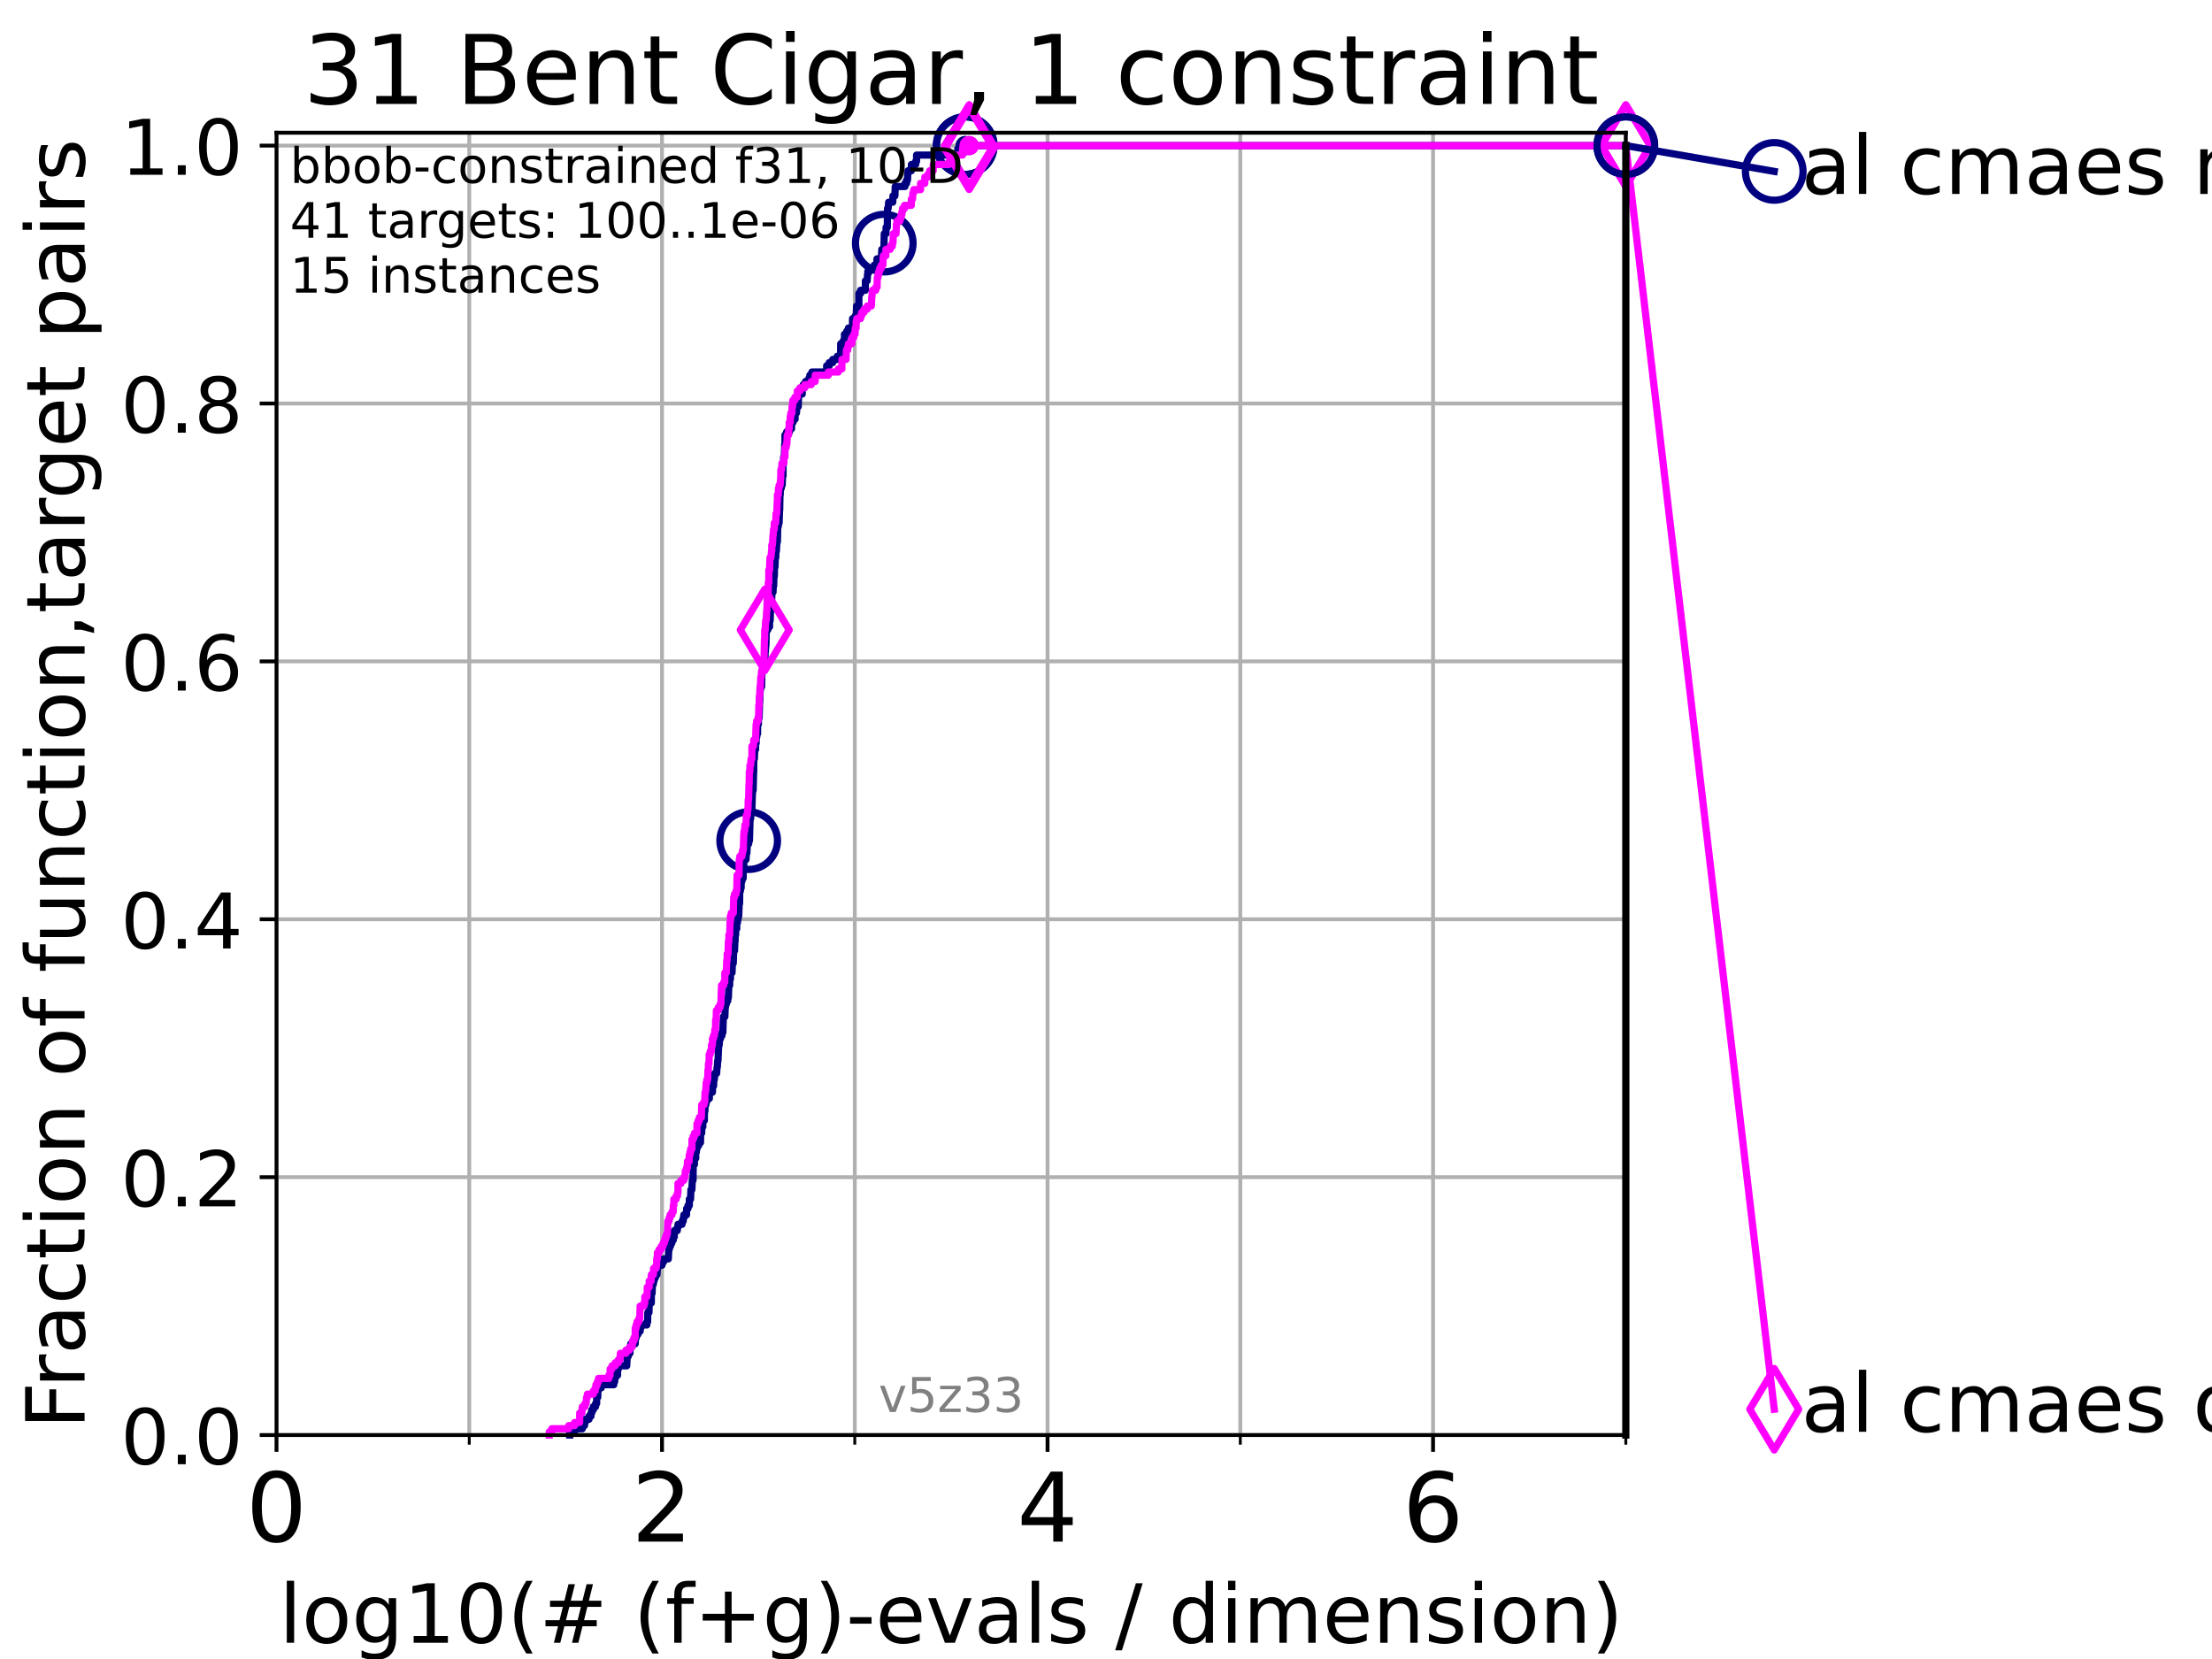 <?xml version="1.0" encoding="utf-8" standalone="no"?>
<!DOCTYPE svg PUBLIC "-//W3C//DTD SVG 1.1//EN"
  "http://www.w3.org/Graphics/SVG/1.1/DTD/svg11.dtd">
<!-- Created with matplotlib (https://matplotlib.org/) -->
<svg height="345.6pt" version="1.1" viewBox="0 0 460.8 345.6" width="460.8pt" xmlns="http://www.w3.org/2000/svg" xmlns:xlink="http://www.w3.org/1999/xlink">
 <defs>
  <style type="text/css">*{stroke-linecap:butt;stroke-linejoin:round;}</style>
 </defs>
 <g id="figure_1">
  <g id="patch_1">
   <path d="M 0 345.6 
L 460.8 345.6 
L 460.8 0 
L 0 0 
z
" style="fill:#ffffff;"/>
  </g>
  <g id="axes_1">
   <g id="patch_2">
    <path d="M 57.6 298.944 
L 338.688 298.944 
L 338.688 27.648 
L 57.6 27.648 
z
" style="fill:#ffffff;"/>
   </g>
   <g id="matplotlib.axis_1">
    <g id="xtick_1">
     <g id="line2d_1">
      <path clip-path="url(#p4303ac37c6)" d="M 57.6 298.944 
L 57.6 27.648 
" style="fill:none;stroke:#b0b0b0;stroke-linecap:square;stroke-width:0.8;"/>
     </g>
     <g id="line2d_2">
      <defs>
       <path d="M 0 0 
L 0 3.5 
" id="m68307a02c1" style="stroke:#000000;stroke-width:0.8;"/>
      </defs>
      <g>
       <use style="stroke:#000000;stroke-width:0.8;" x="57.6" xlink:href="#m68307a02c1" y="298.944"/>
      </g>
     </g>
     <g id="text_1">
      <!-- 0 -->
      <g transform="translate(51.237 321.141)scale(0.2 -0.2)">
       <defs>
        <path d="M 31.781 66.406 
Q 24.172 66.406 20.328 58.906 
Q 16.5 51.422 16.5 36.375 
Q 16.5 21.391 20.328 13.891 
Q 24.172 6.391 31.781 6.391 
Q 39.453 6.391 43.281 13.891 
Q 47.125 21.391 47.125 36.375 
Q 47.125 51.422 43.281 58.906 
Q 39.453 66.406 31.781 66.406 
z
M 31.781 74.219 
Q 44.047 74.219 50.516 64.516 
Q 56.984 54.828 56.984 36.375 
Q 56.984 17.969 50.516 8.266 
Q 44.047 -1.422 31.781 -1.422 
Q 19.531 -1.422 13.062 8.266 
Q 6.594 17.969 6.594 36.375 
Q 6.594 54.828 13.062 64.516 
Q 19.531 74.219 31.781 74.219 
z
" id="DejaVuSans-48"/>
       </defs>
       <use xlink:href="#DejaVuSans-48"/>
      </g>
     </g>
    </g>
    <g id="xtick_2">
     <g id="line2d_3">
      <path clip-path="url(#p4303ac37c6)" d="M 137.911 298.944 
L 137.911 27.648 
" style="fill:none;stroke:#b0b0b0;stroke-linecap:square;stroke-width:0.8;"/>
     </g>
     <g id="line2d_4">
      <g>
       <use style="stroke:#000000;stroke-width:0.8;" x="137.911" xlink:href="#m68307a02c1" y="298.944"/>
      </g>
     </g>
     <g id="text_2">
      <!-- 2 -->
      <g transform="translate(131.548 321.141)scale(0.2 -0.2)">
       <defs>
        <path d="M 19.188 8.297 
L 53.609 8.297 
L 53.609 0 
L 7.328 0 
L 7.328 8.297 
Q 12.938 14.109 22.625 23.891 
Q 32.328 33.688 34.812 36.531 
Q 39.547 41.844 41.422 45.531 
Q 43.312 49.219 43.312 52.781 
Q 43.312 58.594 39.234 62.25 
Q 35.156 65.922 28.609 65.922 
Q 23.969 65.922 18.812 64.312 
Q 13.672 62.703 7.812 59.422 
L 7.812 69.391 
Q 13.766 71.781 18.938 73 
Q 24.125 74.219 28.422 74.219 
Q 39.75 74.219 46.484 68.547 
Q 53.219 62.891 53.219 53.422 
Q 53.219 48.922 51.531 44.891 
Q 49.859 40.875 45.406 35.406 
Q 44.188 33.984 37.641 27.219 
Q 31.109 20.453 19.188 8.297 
z
" id="DejaVuSans-50"/>
       </defs>
       <use xlink:href="#DejaVuSans-50"/>
      </g>
     </g>
    </g>
    <g id="xtick_3">
     <g id="line2d_5">
      <path clip-path="url(#p4303ac37c6)" d="M 218.222 298.944 
L 218.222 27.648 
" style="fill:none;stroke:#b0b0b0;stroke-linecap:square;stroke-width:0.8;"/>
     </g>
     <g id="line2d_6">
      <g>
       <use style="stroke:#000000;stroke-width:0.8;" x="218.222" xlink:href="#m68307a02c1" y="298.944"/>
      </g>
     </g>
     <g id="text_3">
      <!-- 4 -->
      <g transform="translate(211.859 321.141)scale(0.2 -0.2)">
       <defs>
        <path d="M 37.797 64.312 
L 12.891 25.391 
L 37.797 25.391 
z
M 35.203 72.906 
L 47.609 72.906 
L 47.609 25.391 
L 58.016 25.391 
L 58.016 17.188 
L 47.609 17.188 
L 47.609 0 
L 37.797 0 
L 37.797 17.188 
L 4.891 17.188 
L 4.891 26.703 
z
" id="DejaVuSans-52"/>
       </defs>
       <use xlink:href="#DejaVuSans-52"/>
      </g>
     </g>
    </g>
    <g id="xtick_4">
     <g id="line2d_7">
      <path clip-path="url(#p4303ac37c6)" d="M 298.533 298.944 
L 298.533 27.648 
" style="fill:none;stroke:#b0b0b0;stroke-linecap:square;stroke-width:0.8;"/>
     </g>
     <g id="line2d_8">
      <g>
       <use style="stroke:#000000;stroke-width:0.8;" x="298.533" xlink:href="#m68307a02c1" y="298.944"/>
      </g>
     </g>
     <g id="text_4">
      <!-- 6 -->
      <g transform="translate(292.17 321.141)scale(0.2 -0.2)">
       <defs>
        <path d="M 33.016 40.375 
Q 26.375 40.375 22.484 35.828 
Q 18.609 31.297 18.609 23.391 
Q 18.609 15.531 22.484 10.953 
Q 26.375 6.391 33.016 6.391 
Q 39.656 6.391 43.531 10.953 
Q 47.406 15.531 47.406 23.391 
Q 47.406 31.297 43.531 35.828 
Q 39.656 40.375 33.016 40.375 
z
M 52.594 71.297 
L 52.594 62.312 
Q 48.875 64.062 45.094 64.984 
Q 41.312 65.922 37.594 65.922 
Q 27.828 65.922 22.672 59.328 
Q 17.531 52.734 16.797 39.406 
Q 19.672 43.656 24.016 45.922 
Q 28.375 48.188 33.594 48.188 
Q 44.578 48.188 50.953 41.516 
Q 57.328 34.859 57.328 23.391 
Q 57.328 12.156 50.688 5.359 
Q 44.047 -1.422 33.016 -1.422 
Q 20.359 -1.422 13.672 8.266 
Q 6.984 17.969 6.984 36.375 
Q 6.984 53.656 15.188 63.938 
Q 23.391 74.219 37.203 74.219 
Q 40.922 74.219 44.703 73.484 
Q 48.484 72.75 52.594 71.297 
z
" id="DejaVuSans-54"/>
       </defs>
       <use xlink:href="#DejaVuSans-54"/>
      </g>
     </g>
    </g>
    <g id="xtick_5">
     <g id="line2d_9">
      <path clip-path="url(#p4303ac37c6)" d="M 97.755 298.944 
L 97.755 27.648 
" style="fill:none;stroke:#b0b0b0;stroke-linecap:square;stroke-width:0.8;"/>
     </g>
     <g id="line2d_10">
      <defs>
       <path d="M 0 0 
L 0 2 
" id="m27d97c8ac5" style="stroke:#000000;stroke-width:0.6;"/>
      </defs>
      <g>
       <use style="stroke:#000000;stroke-width:0.6;" x="97.755" xlink:href="#m27d97c8ac5" y="298.944"/>
      </g>
     </g>
    </g>
    <g id="xtick_6">
     <g id="line2d_11">
      <path clip-path="url(#p4303ac37c6)" d="M 178.066 298.944 
L 178.066 27.648 
" style="fill:none;stroke:#b0b0b0;stroke-linecap:square;stroke-width:0.8;"/>
     </g>
     <g id="line2d_12">
      <g>
       <use style="stroke:#000000;stroke-width:0.6;" x="178.066" xlink:href="#m27d97c8ac5" y="298.944"/>
      </g>
     </g>
    </g>
    <g id="xtick_7">
     <g id="line2d_13">
      <path clip-path="url(#p4303ac37c6)" d="M 258.377 298.944 
L 258.377 27.648 
" style="fill:none;stroke:#b0b0b0;stroke-linecap:square;stroke-width:0.8;"/>
     </g>
     <g id="line2d_14">
      <g>
       <use style="stroke:#000000;stroke-width:0.6;" x="258.377" xlink:href="#m27d97c8ac5" y="298.944"/>
      </g>
     </g>
    </g>
    <g id="xtick_8">
     <g id="line2d_15">
      <path clip-path="url(#p4303ac37c6)" d="M 338.688 298.944 
L 338.688 27.648 
" style="fill:none;stroke:#b0b0b0;stroke-linecap:square;stroke-width:0.8;"/>
     </g>
     <g id="line2d_16">
      <g>
       <use style="stroke:#000000;stroke-width:0.6;" x="338.688" xlink:href="#m27d97c8ac5" y="298.944"/>
      </g>
     </g>
    </g>
    <g id="text_5">
     <!-- log10(# (f+g)-evals / dimension) -->
     <g transform="translate(58.145 342.218)scale(0.17 -0.17)">
      <defs>
       <path d="M 9.422 75.984 
L 18.406 75.984 
L 18.406 0 
L 9.422 0 
z
" id="DejaVuSans-108"/>
       <path d="M 30.609 48.391 
Q 23.391 48.391 19.188 42.75 
Q 14.984 37.109 14.984 27.297 
Q 14.984 17.484 19.156 11.844 
Q 23.344 6.203 30.609 6.203 
Q 37.797 6.203 41.984 11.859 
Q 46.188 17.531 46.188 27.297 
Q 46.188 37.016 41.984 42.703 
Q 37.797 48.391 30.609 48.391 
z
M 30.609 56 
Q 42.328 56 49.016 48.375 
Q 55.719 40.766 55.719 27.297 
Q 55.719 13.875 49.016 6.219 
Q 42.328 -1.422 30.609 -1.422 
Q 18.844 -1.422 12.172 6.219 
Q 5.516 13.875 5.516 27.297 
Q 5.516 40.766 12.172 48.375 
Q 18.844 56 30.609 56 
z
" id="DejaVuSans-111"/>
       <path d="M 45.406 27.984 
Q 45.406 37.75 41.375 43.109 
Q 37.359 48.484 30.078 48.484 
Q 22.859 48.484 18.828 43.109 
Q 14.797 37.75 14.797 27.984 
Q 14.797 18.266 18.828 12.891 
Q 22.859 7.516 30.078 7.516 
Q 37.359 7.516 41.375 12.891 
Q 45.406 18.266 45.406 27.984 
z
M 54.391 6.781 
Q 54.391 -7.172 48.188 -13.984 
Q 42 -20.797 29.203 -20.797 
Q 24.469 -20.797 20.266 -20.094 
Q 16.062 -19.391 12.109 -17.922 
L 12.109 -9.188 
Q 16.062 -11.328 19.922 -12.344 
Q 23.781 -13.375 27.781 -13.375 
Q 36.625 -13.375 41.016 -8.766 
Q 45.406 -4.156 45.406 5.172 
L 45.406 9.625 
Q 42.625 4.781 38.281 2.391 
Q 33.938 0 27.875 0 
Q 17.828 0 11.672 7.656 
Q 5.516 15.328 5.516 27.984 
Q 5.516 40.672 11.672 48.328 
Q 17.828 56 27.875 56 
Q 33.938 56 38.281 53.609 
Q 42.625 51.219 45.406 46.391 
L 45.406 54.688 
L 54.391 54.688 
z
" id="DejaVuSans-103"/>
       <path d="M 12.406 8.297 
L 28.516 8.297 
L 28.516 63.922 
L 10.984 60.406 
L 10.984 69.391 
L 28.422 72.906 
L 38.281 72.906 
L 38.281 8.297 
L 54.391 8.297 
L 54.391 0 
L 12.406 0 
z
" id="DejaVuSans-49"/>
       <path d="M 31 75.875 
Q 24.469 64.656 21.281 53.656 
Q 18.109 42.672 18.109 31.391 
Q 18.109 20.125 21.312 9.062 
Q 24.516 -2 31 -13.188 
L 23.188 -13.188 
Q 15.875 -1.703 12.234 9.375 
Q 8.594 20.453 8.594 31.391 
Q 8.594 42.281 12.203 53.312 
Q 15.828 64.359 23.188 75.875 
z
" id="DejaVuSans-40"/>
       <path d="M 51.125 44 
L 36.922 44 
L 32.812 27.688 
L 47.125 27.688 
z
M 43.797 71.781 
L 38.719 51.516 
L 52.984 51.516 
L 58.109 71.781 
L 65.922 71.781 
L 60.891 51.516 
L 76.125 51.516 
L 76.125 44 
L 58.984 44 
L 54.984 27.688 
L 70.516 27.688 
L 70.516 20.219 
L 53.078 20.219 
L 48 0 
L 40.188 0 
L 45.219 20.219 
L 30.906 20.219 
L 25.875 0 
L 18.016 0 
L 23.094 20.219 
L 7.719 20.219 
L 7.719 27.688 
L 24.906 27.688 
L 29 44 
L 13.281 44 
L 13.281 51.516 
L 30.906 51.516 
L 35.891 71.781 
z
" id="DejaVuSans-35"/>
       <path id="DejaVuSans-32"/>
       <path d="M 37.109 75.984 
L 37.109 68.5 
L 28.516 68.5 
Q 23.688 68.5 21.797 66.547 
Q 19.922 64.594 19.922 59.516 
L 19.922 54.688 
L 34.719 54.688 
L 34.719 47.703 
L 19.922 47.703 
L 19.922 0 
L 10.891 0 
L 10.891 47.703 
L 2.297 47.703 
L 2.297 54.688 
L 10.891 54.688 
L 10.891 58.5 
Q 10.891 67.625 15.141 71.797 
Q 19.391 75.984 28.609 75.984 
z
" id="DejaVuSans-102"/>
       <path d="M 46 62.703 
L 46 35.5 
L 73.188 35.5 
L 73.188 27.203 
L 46 27.203 
L 46 0 
L 37.797 0 
L 37.797 27.203 
L 10.594 27.203 
L 10.594 35.5 
L 37.797 35.5 
L 37.797 62.703 
z
" id="DejaVuSans-43"/>
       <path d="M 8.016 75.875 
L 15.828 75.875 
Q 23.141 64.359 26.781 53.312 
Q 30.422 42.281 30.422 31.391 
Q 30.422 20.453 26.781 9.375 
Q 23.141 -1.703 15.828 -13.188 
L 8.016 -13.188 
Q 14.5 -2 17.703 9.062 
Q 20.906 20.125 20.906 31.391 
Q 20.906 42.672 17.703 53.656 
Q 14.5 64.656 8.016 75.875 
z
" id="DejaVuSans-41"/>
       <path d="M 4.891 31.391 
L 31.203 31.391 
L 31.203 23.391 
L 4.891 23.391 
z
" id="DejaVuSans-45"/>
       <path d="M 56.203 29.594 
L 56.203 25.203 
L 14.891 25.203 
Q 15.484 15.922 20.484 11.062 
Q 25.484 6.203 34.422 6.203 
Q 39.594 6.203 44.453 7.469 
Q 49.312 8.734 54.109 11.281 
L 54.109 2.781 
Q 49.266 0.734 44.188 -0.344 
Q 39.109 -1.422 33.891 -1.422 
Q 20.797 -1.422 13.156 6.188 
Q 5.516 13.812 5.516 26.812 
Q 5.516 40.234 12.766 48.109 
Q 20.016 56 32.328 56 
Q 43.359 56 49.781 48.891 
Q 56.203 41.797 56.203 29.594 
z
M 47.219 32.234 
Q 47.125 39.594 43.094 43.984 
Q 39.062 48.391 32.422 48.391 
Q 24.906 48.391 20.391 44.141 
Q 15.875 39.891 15.188 32.172 
z
" id="DejaVuSans-101"/>
       <path d="M 2.984 54.688 
L 12.5 54.688 
L 29.594 8.797 
L 46.688 54.688 
L 56.203 54.688 
L 35.688 0 
L 23.484 0 
z
" id="DejaVuSans-118"/>
       <path d="M 34.281 27.484 
Q 23.391 27.484 19.188 25 
Q 14.984 22.516 14.984 16.5 
Q 14.984 11.719 18.141 8.906 
Q 21.297 6.109 26.703 6.109 
Q 34.188 6.109 38.703 11.406 
Q 43.219 16.703 43.219 25.484 
L 43.219 27.484 
z
M 52.203 31.203 
L 52.203 0 
L 43.219 0 
L 43.219 8.297 
Q 40.141 3.328 35.547 0.953 
Q 30.953 -1.422 24.312 -1.422 
Q 15.922 -1.422 10.953 3.297 
Q 6 8.016 6 15.922 
Q 6 25.141 12.172 29.828 
Q 18.359 34.516 30.609 34.516 
L 43.219 34.516 
L 43.219 35.406 
Q 43.219 41.609 39.141 45 
Q 35.062 48.391 27.688 48.391 
Q 23 48.391 18.547 47.266 
Q 14.109 46.141 10.016 43.891 
L 10.016 52.203 
Q 14.938 54.109 19.578 55.047 
Q 24.219 56 28.609 56 
Q 40.484 56 46.344 49.844 
Q 52.203 43.703 52.203 31.203 
z
" id="DejaVuSans-97"/>
       <path d="M 44.281 53.078 
L 44.281 44.578 
Q 40.484 46.531 36.375 47.5 
Q 32.281 48.484 27.875 48.484 
Q 21.188 48.484 17.844 46.438 
Q 14.5 44.391 14.5 40.281 
Q 14.5 37.156 16.891 35.375 
Q 19.281 33.594 26.516 31.984 
L 29.594 31.297 
Q 39.156 29.25 43.188 25.516 
Q 47.219 21.781 47.219 15.094 
Q 47.219 7.469 41.188 3.016 
Q 35.156 -1.422 24.609 -1.422 
Q 20.219 -1.422 15.453 -0.562 
Q 10.688 0.297 5.422 2 
L 5.422 11.281 
Q 10.406 8.688 15.234 7.391 
Q 20.062 6.109 24.812 6.109 
Q 31.156 6.109 34.562 8.281 
Q 37.984 10.453 37.984 14.406 
Q 37.984 18.062 35.516 20.016 
Q 33.062 21.969 24.703 23.781 
L 21.578 24.516 
Q 13.234 26.266 9.516 29.906 
Q 5.812 33.547 5.812 39.891 
Q 5.812 47.609 11.281 51.797 
Q 16.75 56 26.812 56 
Q 31.781 56 36.172 55.266 
Q 40.578 54.547 44.281 53.078 
z
" id="DejaVuSans-115"/>
       <path d="M 25.391 72.906 
L 33.688 72.906 
L 8.297 -9.281 
L 0 -9.281 
z
" id="DejaVuSans-47"/>
       <path d="M 45.406 46.391 
L 45.406 75.984 
L 54.391 75.984 
L 54.391 0 
L 45.406 0 
L 45.406 8.203 
Q 42.578 3.328 38.25 0.953 
Q 33.938 -1.422 27.875 -1.422 
Q 17.969 -1.422 11.734 6.484 
Q 5.516 14.406 5.516 27.297 
Q 5.516 40.188 11.734 48.094 
Q 17.969 56 27.875 56 
Q 33.938 56 38.25 53.625 
Q 42.578 51.266 45.406 46.391 
z
M 14.797 27.297 
Q 14.797 17.391 18.875 11.75 
Q 22.953 6.109 30.078 6.109 
Q 37.203 6.109 41.297 11.75 
Q 45.406 17.391 45.406 27.297 
Q 45.406 37.203 41.297 42.844 
Q 37.203 48.484 30.078 48.484 
Q 22.953 48.484 18.875 42.844 
Q 14.797 37.203 14.797 27.297 
z
" id="DejaVuSans-100"/>
       <path d="M 9.422 54.688 
L 18.406 54.688 
L 18.406 0 
L 9.422 0 
z
M 9.422 75.984 
L 18.406 75.984 
L 18.406 64.594 
L 9.422 64.594 
z
" id="DejaVuSans-105"/>
       <path d="M 52 44.188 
Q 55.375 50.25 60.062 53.125 
Q 64.75 56 71.094 56 
Q 79.641 56 84.281 50.016 
Q 88.922 44.047 88.922 33.016 
L 88.922 0 
L 79.891 0 
L 79.891 32.719 
Q 79.891 40.578 77.094 44.375 
Q 74.312 48.188 68.609 48.188 
Q 61.625 48.188 57.562 43.547 
Q 53.516 38.922 53.516 30.906 
L 53.516 0 
L 44.484 0 
L 44.484 32.719 
Q 44.484 40.625 41.703 44.406 
Q 38.922 48.188 33.109 48.188 
Q 26.219 48.188 22.156 43.531 
Q 18.109 38.875 18.109 30.906 
L 18.109 0 
L 9.078 0 
L 9.078 54.688 
L 18.109 54.688 
L 18.109 46.188 
Q 21.188 51.219 25.484 53.609 
Q 29.781 56 35.688 56 
Q 41.656 56 45.828 52.969 
Q 50 49.953 52 44.188 
z
" id="DejaVuSans-109"/>
       <path d="M 54.891 33.016 
L 54.891 0 
L 45.906 0 
L 45.906 32.719 
Q 45.906 40.484 42.875 44.328 
Q 39.844 48.188 33.797 48.188 
Q 26.516 48.188 22.312 43.547 
Q 18.109 38.922 18.109 30.906 
L 18.109 0 
L 9.078 0 
L 9.078 54.688 
L 18.109 54.688 
L 18.109 46.188 
Q 21.344 51.125 25.703 53.562 
Q 30.078 56 35.797 56 
Q 45.219 56 50.047 50.172 
Q 54.891 44.344 54.891 33.016 
z
" id="DejaVuSans-110"/>
      </defs>
      <use xlink:href="#DejaVuSans-108"/>
      <use x="27.783" xlink:href="#DejaVuSans-111"/>
      <use x="88.965" xlink:href="#DejaVuSans-103"/>
      <use x="152.441" xlink:href="#DejaVuSans-49"/>
      <use x="216.064" xlink:href="#DejaVuSans-48"/>
      <use x="279.688" xlink:href="#DejaVuSans-40"/>
      <use x="318.701" xlink:href="#DejaVuSans-35"/>
      <use x="402.49" xlink:href="#DejaVuSans-32"/>
      <use x="434.277" xlink:href="#DejaVuSans-40"/>
      <use x="473.291" xlink:href="#DejaVuSans-102"/>
      <use x="508.496" xlink:href="#DejaVuSans-43"/>
      <use x="592.285" xlink:href="#DejaVuSans-103"/>
      <use x="655.762" xlink:href="#DejaVuSans-41"/>
      <use x="694.775" xlink:href="#DejaVuSans-45"/>
      <use x="730.859" xlink:href="#DejaVuSans-101"/>
      <use x="792.383" xlink:href="#DejaVuSans-118"/>
      <use x="851.562" xlink:href="#DejaVuSans-97"/>
      <use x="912.842" xlink:href="#DejaVuSans-108"/>
      <use x="940.625" xlink:href="#DejaVuSans-115"/>
      <use x="992.725" xlink:href="#DejaVuSans-32"/>
      <use x="1024.512" xlink:href="#DejaVuSans-47"/>
      <use x="1058.203" xlink:href="#DejaVuSans-32"/>
      <use x="1089.99" xlink:href="#DejaVuSans-100"/>
      <use x="1153.467" xlink:href="#DejaVuSans-105"/>
      <use x="1181.25" xlink:href="#DejaVuSans-109"/>
      <use x="1278.662" xlink:href="#DejaVuSans-101"/>
      <use x="1340.186" xlink:href="#DejaVuSans-110"/>
      <use x="1403.564" xlink:href="#DejaVuSans-115"/>
      <use x="1455.664" xlink:href="#DejaVuSans-105"/>
      <use x="1483.447" xlink:href="#DejaVuSans-111"/>
      <use x="1544.629" xlink:href="#DejaVuSans-110"/>
      <use x="1608.008" xlink:href="#DejaVuSans-41"/>
     </g>
    </g>
   </g>
   <g id="matplotlib.axis_2">
    <g id="ytick_1">
     <g id="line2d_17">
      <path clip-path="url(#p4303ac37c6)" d="M 57.6 298.944 
L 338.688 298.944 
" style="fill:none;stroke:#b0b0b0;stroke-linecap:square;stroke-width:0.8;"/>
     </g>
     <g id="line2d_18">
      <defs>
       <path d="M 0 0 
L -3.5 0 
" id="m2248027bf9" style="stroke:#000000;stroke-width:0.8;"/>
      </defs>
      <g>
       <use style="stroke:#000000;stroke-width:0.8;" x="57.6" xlink:href="#m2248027bf9" y="298.944"/>
      </g>
     </g>
     <g id="text_6">
      <!-- 0.0 -->
      <g transform="translate(25.155 305.023)scale(0.16 -0.16)">
       <defs>
        <path d="M 10.688 12.406 
L 21 12.406 
L 21 0 
L 10.688 0 
z
" id="DejaVuSans-46"/>
       </defs>
       <use xlink:href="#DejaVuSans-48"/>
       <use x="63.623" xlink:href="#DejaVuSans-46"/>
       <use x="95.41" xlink:href="#DejaVuSans-48"/>
      </g>
     </g>
    </g>
    <g id="ytick_2">
     <g id="line2d_19">
      <path clip-path="url(#p4303ac37c6)" d="M 57.6 245.222 
L 338.688 245.222 
" style="fill:none;stroke:#b0b0b0;stroke-linecap:square;stroke-width:0.8;"/>
     </g>
     <g id="line2d_20">
      <g>
       <use style="stroke:#000000;stroke-width:0.8;" x="57.6" xlink:href="#m2248027bf9" y="245.222"/>
      </g>
     </g>
     <g id="text_7">
      <!-- 0.2 -->
      <g transform="translate(25.155 251.301)scale(0.16 -0.16)">
       <use xlink:href="#DejaVuSans-48"/>
       <use x="63.623" xlink:href="#DejaVuSans-46"/>
       <use x="95.41" xlink:href="#DejaVuSans-50"/>
      </g>
     </g>
    </g>
    <g id="ytick_3">
     <g id="line2d_21">
      <path clip-path="url(#p4303ac37c6)" d="M 57.6 191.5 
L 338.688 191.5 
" style="fill:none;stroke:#b0b0b0;stroke-linecap:square;stroke-width:0.8;"/>
     </g>
     <g id="line2d_22">
      <g>
       <use style="stroke:#000000;stroke-width:0.8;" x="57.6" xlink:href="#m2248027bf9" y="191.5"/>
      </g>
     </g>
     <g id="text_8">
      <!-- 0.4 -->
      <g transform="translate(25.155 197.579)scale(0.16 -0.16)">
       <use xlink:href="#DejaVuSans-48"/>
       <use x="63.623" xlink:href="#DejaVuSans-46"/>
       <use x="95.41" xlink:href="#DejaVuSans-52"/>
      </g>
     </g>
    </g>
    <g id="ytick_4">
     <g id="line2d_23">
      <path clip-path="url(#p4303ac37c6)" d="M 57.6 137.778 
L 338.688 137.778 
" style="fill:none;stroke:#b0b0b0;stroke-linecap:square;stroke-width:0.8;"/>
     </g>
     <g id="line2d_24">
      <g>
       <use style="stroke:#000000;stroke-width:0.8;" x="57.6" xlink:href="#m2248027bf9" y="137.778"/>
      </g>
     </g>
     <g id="text_9">
      <!-- 0.6 -->
      <g transform="translate(25.155 143.857)scale(0.16 -0.16)">
       <use xlink:href="#DejaVuSans-48"/>
       <use x="63.623" xlink:href="#DejaVuSans-46"/>
       <use x="95.41" xlink:href="#DejaVuSans-54"/>
      </g>
     </g>
    </g>
    <g id="ytick_5">
     <g id="line2d_25">
      <path clip-path="url(#p4303ac37c6)" d="M 57.6 84.056 
L 338.688 84.056 
" style="fill:none;stroke:#b0b0b0;stroke-linecap:square;stroke-width:0.8;"/>
     </g>
     <g id="line2d_26">
      <g>
       <use style="stroke:#000000;stroke-width:0.8;" x="57.6" xlink:href="#m2248027bf9" y="84.056"/>
      </g>
     </g>
     <g id="text_10">
      <!-- 0.8 -->
      <g transform="translate(25.155 90.135)scale(0.16 -0.16)">
       <defs>
        <path d="M 31.781 34.625 
Q 24.75 34.625 20.719 30.859 
Q 16.703 27.094 16.703 20.516 
Q 16.703 13.922 20.719 10.156 
Q 24.75 6.391 31.781 6.391 
Q 38.812 6.391 42.859 10.172 
Q 46.922 13.969 46.922 20.516 
Q 46.922 27.094 42.891 30.859 
Q 38.875 34.625 31.781 34.625 
z
M 21.922 38.812 
Q 15.578 40.375 12.031 44.719 
Q 8.5 49.078 8.5 55.328 
Q 8.5 64.062 14.719 69.141 
Q 20.953 74.219 31.781 74.219 
Q 42.672 74.219 48.875 69.141 
Q 55.078 64.062 55.078 55.328 
Q 55.078 49.078 51.531 44.719 
Q 48 40.375 41.703 38.812 
Q 48.828 37.156 52.797 32.312 
Q 56.781 27.484 56.781 20.516 
Q 56.781 9.906 50.312 4.234 
Q 43.844 -1.422 31.781 -1.422 
Q 19.734 -1.422 13.25 4.234 
Q 6.781 9.906 6.781 20.516 
Q 6.781 27.484 10.781 32.312 
Q 14.797 37.156 21.922 38.812 
z
M 18.312 54.391 
Q 18.312 48.734 21.844 45.562 
Q 25.391 42.391 31.781 42.391 
Q 38.141 42.391 41.719 45.562 
Q 45.312 48.734 45.312 54.391 
Q 45.312 60.062 41.719 63.234 
Q 38.141 66.406 31.781 66.406 
Q 25.391 66.406 21.844 63.234 
Q 18.312 60.062 18.312 54.391 
z
" id="DejaVuSans-56"/>
       </defs>
       <use xlink:href="#DejaVuSans-48"/>
       <use x="63.623" xlink:href="#DejaVuSans-46"/>
       <use x="95.41" xlink:href="#DejaVuSans-56"/>
      </g>
     </g>
    </g>
    <g id="ytick_6">
     <g id="line2d_27">
      <path clip-path="url(#p4303ac37c6)" d="M 57.6 30.334 
L 338.688 30.334 
" style="fill:none;stroke:#b0b0b0;stroke-linecap:square;stroke-width:0.8;"/>
     </g>
     <g id="line2d_28">
      <g>
       <use style="stroke:#000000;stroke-width:0.8;" x="57.6" xlink:href="#m2248027bf9" y="30.334"/>
      </g>
     </g>
     <g id="text_11">
      <!-- 1.0 -->
      <g transform="translate(25.155 36.413)scale(0.16 -0.16)">
       <use xlink:href="#DejaVuSans-49"/>
       <use x="63.623" xlink:href="#DejaVuSans-46"/>
       <use x="95.41" xlink:href="#DejaVuSans-48"/>
      </g>
     </g>
    </g>
    <g id="text_12">
     <!-- Fraction of function,target pairs -->
     <g transform="translate(17.62 297.681)rotate(-90)scale(0.17 -0.17)">
      <defs>
       <path d="M 9.812 72.906 
L 51.703 72.906 
L 51.703 64.594 
L 19.672 64.594 
L 19.672 43.109 
L 48.578 43.109 
L 48.578 34.812 
L 19.672 34.812 
L 19.672 0 
L 9.812 0 
z
" id="DejaVuSans-70"/>
       <path d="M 41.109 46.297 
Q 39.594 47.172 37.812 47.578 
Q 36.031 48 33.891 48 
Q 26.266 48 22.188 43.047 
Q 18.109 38.094 18.109 28.812 
L 18.109 0 
L 9.078 0 
L 9.078 54.688 
L 18.109 54.688 
L 18.109 46.188 
Q 20.953 51.172 25.484 53.578 
Q 30.031 56 36.531 56 
Q 37.453 56 38.578 55.875 
Q 39.703 55.766 41.062 55.516 
z
" id="DejaVuSans-114"/>
       <path d="M 48.781 52.594 
L 48.781 44.188 
Q 44.969 46.297 41.141 47.344 
Q 37.312 48.391 33.406 48.391 
Q 24.656 48.391 19.812 42.844 
Q 14.984 37.312 14.984 27.297 
Q 14.984 17.281 19.812 11.734 
Q 24.656 6.203 33.406 6.203 
Q 37.312 6.203 41.141 7.25 
Q 44.969 8.297 48.781 10.406 
L 48.781 2.094 
Q 45.016 0.344 40.984 -0.531 
Q 36.969 -1.422 32.422 -1.422 
Q 20.062 -1.422 12.781 6.344 
Q 5.516 14.109 5.516 27.297 
Q 5.516 40.672 12.859 48.328 
Q 20.219 56 33.016 56 
Q 37.156 56 41.109 55.141 
Q 45.062 54.297 48.781 52.594 
z
" id="DejaVuSans-99"/>
       <path d="M 18.312 70.219 
L 18.312 54.688 
L 36.812 54.688 
L 36.812 47.703 
L 18.312 47.703 
L 18.312 18.016 
Q 18.312 11.328 20.141 9.422 
Q 21.969 7.516 27.594 7.516 
L 36.812 7.516 
L 36.812 0 
L 27.594 0 
Q 17.188 0 13.234 3.875 
Q 9.281 7.766 9.281 18.016 
L 9.281 47.703 
L 2.688 47.703 
L 2.688 54.688 
L 9.281 54.688 
L 9.281 70.219 
z
" id="DejaVuSans-116"/>
       <path d="M 8.5 21.578 
L 8.5 54.688 
L 17.484 54.688 
L 17.484 21.922 
Q 17.484 14.156 20.5 10.266 
Q 23.531 6.391 29.594 6.391 
Q 36.859 6.391 41.078 11.031 
Q 45.312 15.672 45.312 23.688 
L 45.312 54.688 
L 54.297 54.688 
L 54.297 0 
L 45.312 0 
L 45.312 8.406 
Q 42.047 3.422 37.719 1 
Q 33.406 -1.422 27.688 -1.422 
Q 18.266 -1.422 13.375 4.438 
Q 8.5 10.297 8.5 21.578 
z
M 31.109 56 
z
" id="DejaVuSans-117"/>
       <path d="M 11.719 12.406 
L 22.016 12.406 
L 22.016 4 
L 14.016 -11.625 
L 7.719 -11.625 
L 11.719 4 
z
" id="DejaVuSans-44"/>
       <path d="M 18.109 8.203 
L 18.109 -20.797 
L 9.078 -20.797 
L 9.078 54.688 
L 18.109 54.688 
L 18.109 46.391 
Q 20.953 51.266 25.266 53.625 
Q 29.594 56 35.594 56 
Q 45.562 56 51.781 48.094 
Q 58.016 40.188 58.016 27.297 
Q 58.016 14.406 51.781 6.484 
Q 45.562 -1.422 35.594 -1.422 
Q 29.594 -1.422 25.266 0.953 
Q 20.953 3.328 18.109 8.203 
z
M 48.688 27.297 
Q 48.688 37.203 44.609 42.844 
Q 40.531 48.484 33.406 48.484 
Q 26.266 48.484 22.188 42.844 
Q 18.109 37.203 18.109 27.297 
Q 18.109 17.391 22.188 11.75 
Q 26.266 6.109 33.406 6.109 
Q 40.531 6.109 44.609 11.75 
Q 48.688 17.391 48.688 27.297 
z
" id="DejaVuSans-112"/>
      </defs>
      <use xlink:href="#DejaVuSans-70"/>
      <use x="50.27" xlink:href="#DejaVuSans-114"/>
      <use x="91.383" xlink:href="#DejaVuSans-97"/>
      <use x="152.662" xlink:href="#DejaVuSans-99"/>
      <use x="207.643" xlink:href="#DejaVuSans-116"/>
      <use x="246.852" xlink:href="#DejaVuSans-105"/>
      <use x="274.635" xlink:href="#DejaVuSans-111"/>
      <use x="335.816" xlink:href="#DejaVuSans-110"/>
      <use x="399.195" xlink:href="#DejaVuSans-32"/>
      <use x="430.982" xlink:href="#DejaVuSans-111"/>
      <use x="492.164" xlink:href="#DejaVuSans-102"/>
      <use x="527.369" xlink:href="#DejaVuSans-32"/>
      <use x="559.156" xlink:href="#DejaVuSans-102"/>
      <use x="594.361" xlink:href="#DejaVuSans-117"/>
      <use x="657.74" xlink:href="#DejaVuSans-110"/>
      <use x="721.119" xlink:href="#DejaVuSans-99"/>
      <use x="776.1" xlink:href="#DejaVuSans-116"/>
      <use x="815.309" xlink:href="#DejaVuSans-105"/>
      <use x="843.092" xlink:href="#DejaVuSans-111"/>
      <use x="904.273" xlink:href="#DejaVuSans-110"/>
      <use x="967.652" xlink:href="#DejaVuSans-44"/>
      <use x="999.439" xlink:href="#DejaVuSans-116"/>
      <use x="1038.648" xlink:href="#DejaVuSans-97"/>
      <use x="1099.928" xlink:href="#DejaVuSans-114"/>
      <use x="1139.291" xlink:href="#DejaVuSans-103"/>
      <use x="1202.768" xlink:href="#DejaVuSans-101"/>
      <use x="1264.291" xlink:href="#DejaVuSans-116"/>
      <use x="1303.5" xlink:href="#DejaVuSans-32"/>
      <use x="1335.287" xlink:href="#DejaVuSans-112"/>
      <use x="1398.764" xlink:href="#DejaVuSans-97"/>
      <use x="1460.043" xlink:href="#DejaVuSans-105"/>
      <use x="1487.826" xlink:href="#DejaVuSans-114"/>
      <use x="1528.939" xlink:href="#DejaVuSans-115"/>
     </g>
    </g>
   </g>
   <g id="line2d_29">
    <defs>
     <path d="M 0 1.5 
C 0.398 1.5 0.779 1.342 1.061 1.061 
C 1.342 0.779 1.5 0.398 1.5 0 
C 1.5 -0.398 1.342 -0.779 1.061 -1.061 
C 0.779 -1.342 0.398 -1.5 0 -1.5 
C -0.398 -1.5 -0.779 -1.342 -1.061 -1.061 
C -1.342 -0.779 -1.5 -0.398 -1.5 0 
C -1.5 0.398 -1.342 0.779 -1.061 1.061 
C -0.779 1.342 -0.398 1.5 0 1.5 
z
" id="m5dc9b4d03e" style="stroke:#000080;"/>
    </defs>
    <g>
     <use style="fill:#000080;stroke:#000080;" x="201.071" xlink:href="#m5dc9b4d03e" y="30.334"/>
     <use style="fill:#000080;stroke:#000080;" x="201.071" xlink:href="#m5dc9b4d03e" y="30.334"/>
    </g>
   </g>
   <g id="line2d_30">
    <path d="M 118.682 298.944 
L 118.682 298.289 
L 119.702 298.289 
L 119.702 297.634 
L 121.31 297.634 
L 121.31 296.979 
L 121.756 296.979 
L 121.756 296.323 
L 121.931 296.323 
L 121.931 295.668 
L 122.699 295.668 
L 122.699 295.013 
L 123.111 295.013 
L 123.111 294.358 
L 123.274 294.358 
L 123.274 293.703 
L 123.594 293.703 
L 123.594 293.048 
L 124.063 293.048 
L 124.063 292.393 
L 124.293 292.393 
L 124.293 291.082 
L 124.52 291.082 
L 124.595 289.117 
L 125.256 289.117 
L 125.256 288.462 
L 127.861 288.462 
L 127.861 287.807 
L 128.047 287.807 
L 128.047 287.151 
L 128.169 287.151 
L 128.169 286.496 
L 128.65 286.496 
L 128.65 285.186 
L 128.827 285.186 
L 128.827 284.531 
L 130.559 284.531 
L 130.665 282.565 
L 130.875 282.565 
L 130.875 281.91 
L 131.236 281.91 
L 131.287 280.6 
L 131.389 280.6 
L 131.389 279.945 
L 132.327 279.945 
L 132.375 278.634 
L 132.565 278.634 
L 132.565 277.979 
L 132.894 277.979 
L 132.894 277.324 
L 133.353 277.324 
L 133.353 276.669 
L 133.488 276.669 
L 133.488 276.014 
L 134.745 276.014 
L 134.745 275.359 
L 134.912 275.359 
L 134.953 273.393 
L 135.199 273.393 
L 135.24 271.428 
L 135.682 271.428 
L 135.682 269.462 
L 135.839 269.462 
L 135.918 267.497 
L 136.112 267.497 
L 136.112 266.842 
L 136.266 266.842 
L 136.266 266.187 
L 136.532 266.187 
L 136.532 265.532 
L 136.869 265.532 
L 136.943 264.221 
L 137.016 264.221 
L 137.016 263.566 
L 137.911 263.566 
L 137.911 262.911 
L 138.222 262.911 
L 138.222 262.256 
L 139.221 262.256 
L 139.317 260.29 
L 139.414 260.29 
L 139.414 259.635 
L 139.668 259.635 
L 139.668 258.98 
L 139.949 258.98 
L 139.949 258.325 
L 140.257 258.325 
L 140.257 257.67 
L 140.469 257.67 
L 140.469 256.36 
L 141.09 256.36 
L 141.09 255.704 
L 141.235 255.704 
L 141.235 255.049 
L 142.079 255.049 
L 142.079 254.394 
L 142.325 254.394 
L 142.325 253.739 
L 142.459 253.739 
L 142.459 253.084 
L 143.015 253.084 
L 143.041 251.773 
L 143.324 251.773 
L 143.324 251.118 
L 143.603 251.118 
L 143.603 249.808 
L 143.853 249.808 
L 143.928 247.843 
L 144.124 247.843 
L 144.221 245.877 
L 144.367 245.877 
L 144.415 242.601 
L 144.653 242.601 
L 144.677 241.291 
L 144.935 241.291 
L 144.935 239.981 
L 145.075 239.981 
L 145.075 239.326 
L 145.19 239.326 
L 145.19 238.671 
L 145.531 238.671 
L 145.531 238.015 
L 145.932 238.015 
L 145.954 236.05 
L 146.173 236.05 
L 146.216 234.74 
L 146.41 234.74 
L 146.41 233.429 
L 146.728 233.429 
L 146.749 231.464 
L 146.854 231.464 
L 146.875 230.154 
L 147.041 230.154 
L 147.041 229.499 
L 147.226 229.499 
L 147.226 228.843 
L 147.77 228.843 
L 147.77 227.533 
L 148.412 227.533 
L 148.45 226.223 
L 148.658 226.223 
L 148.696 224.912 
L 148.808 224.912 
L 148.901 223.602 
L 149.287 223.602 
L 149.378 222.292 
L 149.432 222.292 
L 149.504 220.982 
L 149.575 220.982 
L 149.682 218.361 
L 149.7 218.361 
L 149.7 217.706 
L 149.824 217.706 
L 149.911 216.396 
L 150.086 216.396 
L 150.086 215.74 
L 150.395 215.74 
L 150.395 215.085 
L 150.582 215.085 
L 150.683 211.81 
L 150.999 211.81 
L 151.081 209.844 
L 151.13 209.844 
L 151.13 209.189 
L 151.309 209.189 
L 151.309 208.534 
L 151.597 208.534 
L 151.597 207.879 
L 151.724 207.879 
L 151.835 205.258 
L 152.006 205.258 
L 152.022 203.948 
L 152.161 203.948 
L 152.176 202.638 
L 152.497 202.638 
L 152.572 200.672 
L 152.752 200.672 
L 152.841 198.052 
L 153.018 198.052 
L 153.091 196.086 
L 153.135 196.086 
L 153.164 194.776 
L 153.251 194.776 
L 153.251 193.465 
L 153.481 193.465 
L 153.481 192.155 
L 153.637 192.155 
L 153.637 191.5 
L 153.75 191.5 
L 153.75 190.845 
L 153.89 190.845 
L 153.988 188.224 
L 154.071 188.224 
L 154.098 185.604 
L 154.249 185.604 
L 154.249 184.949 
L 154.399 184.949 
L 154.399 183.638 
L 154.547 183.638 
L 154.547 182.983 
L 154.814 182.983 
L 154.841 180.363 
L 154.946 180.363 
L 154.985 179.052 
L 155.412 179.052 
L 155.476 177.742 
L 155.59 177.742 
L 155.691 175.777 
L 155.966 175.777 
L 155.966 175.121 
L 156.126 175.121 
L 156.236 171.191 
L 156.249 171.191 
L 156.249 170.535 
L 156.37 170.535 
L 156.43 169.225 
L 156.515 169.225 
L 156.515 168.57 
L 156.634 168.57 
L 156.741 165.294 
L 156.765 165.294 
L 156.765 164.639 
L 156.895 164.639 
L 157 160.708 
L 157.023 160.708 
L 157.023 158.088 
L 157.151 158.088 
L 157.232 156.122 
L 157.404 156.122 
L 157.404 154.812 
L 157.529 154.812 
L 157.529 153.502 
L 157.653 153.502 
L 157.653 152.846 
L 157.821 152.846 
L 157.821 150.881 
L 157.987 150.881 
L 158.009 149.571 
L 158.141 149.571 
L 158.239 146.295 
L 158.261 146.295 
L 158.369 143.674 
L 158.434 143.674 
L 158.434 143.019 
L 158.668 143.019 
L 158.732 139.743 
L 159.119 139.743 
L 159.119 139.088 
L 159.314 139.088 
L 159.396 135.813 
L 159.436 135.813 
L 159.507 134.502 
L 159.558 134.502 
L 159.638 131.227 
L 159.937 131.227 
L 159.937 130.571 
L 160.317 130.571 
L 160.317 129.261 
L 160.442 129.261 
L 160.5 127.296 
L 160.595 127.296 
L 160.595 125.985 
L 160.718 125.985 
L 160.812 123.365 
L 161.036 123.365 
L 161.091 122.055 
L 161.174 122.055 
L 161.22 120.089 
L 161.302 120.089 
L 161.348 118.124 
L 161.447 118.124 
L 161.52 116.158 
L 161.609 116.158 
L 161.645 114.848 
L 161.735 114.848 
L 161.841 112.883 
L 161.947 112.883 
L 162.026 109.607 
L 162.148 109.607 
L 162.148 108.952 
L 162.303 108.952 
L 162.389 106.331 
L 162.424 106.331 
L 162.483 103.055 
L 162.543 103.055 
L 162.543 101.745 
L 162.746 101.745 
L 162.746 101.09 
L 162.938 101.09 
L 163.037 99.124 
L 163.128 99.124 
L 163.136 96.504 
L 163.242 96.504 
L 163.242 95.194 
L 163.397 95.194 
L 163.461 92.573 
L 163.526 92.573 
L 163.526 90.608 
L 163.875 90.608 
L 163.875 89.952 
L 164.479 89.952 
L 164.479 89.297 
L 164.899 89.297 
L 164.899 87.987 
L 165.201 87.987 
L 165.201 87.332 
L 165.633 87.332 
L 165.633 86.022 
L 165.922 86.022 
L 165.999 84.711 
L 166.289 84.711 
L 166.371 82.091 
L 167.119 82.091 
L 167.119 80.78 
L 167.34 80.78 
L 167.34 80.125 
L 167.811 80.125 
L 167.811 79.47 
L 168.506 79.47 
L 168.506 78.815 
L 168.704 78.815 
L 168.704 78.16 
L 169.135 78.16 
L 169.135 77.505 
L 172.206 77.505 
L 172.206 76.194 
L 172.744 76.194 
L 172.744 75.539 
L 173.472 75.539 
L 173.472 74.884 
L 174.409 74.884 
L 174.409 74.229 
L 175.117 74.229 
L 175.133 71.608 
L 175.686 71.608 
L 175.686 70.953 
L 175.916 70.953 
L 175.916 69.643 
L 176.402 69.643 
L 176.402 68.988 
L 176.737 68.988 
L 176.737 68.333 
L 177.589 68.333 
L 177.603 66.367 
L 178.209 66.367 
L 178.209 65.712 
L 178.377 65.712 
L 178.436 63.747 
L 178.924 63.747 
L 178.924 61.126 
L 179.279 61.126 
L 179.279 60.471 
L 180.262 60.471 
L 180.278 58.505 
L 180.643 58.505 
L 180.724 57.195 
L 180.774 57.195 
L 180.774 56.54 
L 181.205 56.54 
L 181.205 55.885 
L 182.122 55.885 
L 182.122 55.23 
L 182.674 55.23 
L 182.687 53.919 
L 183.592 53.919 
L 183.701 51.954 
L 184.13 51.954 
L 184.208 48.678 
L 184.575 48.678 
L 184.585 47.368 
L 184.839 47.368 
L 184.889 43.437 
L 185.014 43.437 
L 185.123 42.127 
L 185.977 42.127 
L 186.015 40.816 
L 186.426 40.816 
L 186.495 38.851 
L 188.517 38.851 
L 188.517 38.196 
L 188.849 38.196 
L 188.849 37.541 
L 189.044 37.541 
L 189.105 36.23 
L 189.157 36.23 
L 189.157 35.575 
L 189.843 35.575 
L 189.862 34.265 
L 190.753 34.265 
L 190.753 33.61 
L 190.939 33.61 
L 190.939 32.3 
L 199.522 32.3 
L 199.522 30.989 
L 201.071 30.989 
L 201.071 30.334 
L 338.688 30.334 
L 338.688 30.334 
" style="fill:none;stroke:#000080;stroke-linecap:square;stroke-width:1.5;"/>
   </g>
   <g id="line2d_31">
    <defs>
     <path d="M 0 6 
C 1.591 6 3.117 5.368 4.243 4.243 
C 5.368 3.117 6 1.591 6 0 
C 6 -1.591 5.368 -3.117 4.243 -4.243 
C 3.117 -5.368 1.591 -6 0 -6 
C -1.591 -6 -3.117 -5.368 -4.243 -4.243 
C -5.368 -3.117 -6 -1.591 -6 0 
C -6 1.591 -5.368 3.117 -4.243 4.243 
C -3.117 5.368 -1.591 6 0 6 
z
" id="m193bf90e27" style="stroke:#000080;stroke-width:1.5;"/>
    </defs>
    <g>
     <use style="fill-opacity:0;stroke:#000080;stroke-width:1.5;" x="155.966" xlink:href="#m193bf90e27" y="175.121"/>
     <use style="fill-opacity:0;stroke:#000080;stroke-width:1.5;" x="184.208" xlink:href="#m193bf90e27" y="50.644"/>
     <use style="fill-opacity:0;stroke:#000080;stroke-width:1.5;" x="201.071" xlink:href="#m193bf90e27" y="30.334"/>
     <use style="fill-opacity:0;stroke:#000080;stroke-width:1.5;" x="201.071" xlink:href="#m193bf90e27" y="30.334"/>
     <use style="fill-opacity:0;stroke:#000080;stroke-width:1.5;" x="338.688" xlink:href="#m193bf90e27" y="30.334"/>
    </g>
   </g>
   <g id="line2d_32">
    <path style="fill:none;stroke:#000080;stroke-linecap:square;stroke-width:1.5;"/>
    <g/>
   </g>
   <g id="line2d_33">
    <defs>
     <path d="M 0 1.5 
C 0.398 1.5 0.779 1.342 1.061 1.061 
C 1.342 0.779 1.5 0.398 1.5 0 
C 1.5 -0.398 1.342 -0.779 1.061 -1.061 
C 0.779 -1.342 0.398 -1.5 0 -1.5 
C -0.398 -1.5 -0.779 -1.342 -1.061 -1.061 
C -1.342 -0.779 -1.5 -0.398 -1.5 0 
C -1.5 0.398 -1.342 0.779 -1.061 1.061 
C -0.779 1.342 -0.398 1.5 0 1.5 
z
" id="mb33bab59c8" style="stroke:#ff00ff;"/>
    </defs>
    <g>
     <use style="fill:#ff00ff;stroke:#ff00ff;" x="201.902" xlink:href="#mb33bab59c8" y="30.334"/>
     <use style="fill:#ff00ff;stroke:#ff00ff;" x="201.902" xlink:href="#mb33bab59c8" y="30.334"/>
    </g>
   </g>
   <g id="line2d_34">
    <path d="M 114.419 298.944 
L 114.419 298.289 
L 114.947 298.289 
L 114.947 297.634 
L 118.471 297.634 
L 118.471 296.979 
L 119.702 296.979 
L 119.702 296.323 
L 120.759 296.323 
L 120.759 294.358 
L 121.219 294.358 
L 121.31 293.048 
L 121.844 293.048 
L 121.844 292.393 
L 122.105 292.393 
L 122.191 291.082 
L 122.362 291.082 
L 122.362 290.427 
L 123.594 290.427 
L 123.594 289.772 
L 123.985 289.772 
L 123.985 289.117 
L 124.14 289.117 
L 124.14 288.462 
L 124.444 288.462 
L 124.444 287.807 
L 124.669 287.807 
L 124.669 287.151 
L 126.839 287.151 
L 126.839 286.496 
L 127.1 286.496 
L 127.1 285.186 
L 127.485 285.186 
L 127.485 284.531 
L 128.169 284.531 
L 128.169 283.876 
L 128.827 283.876 
L 128.827 283.22 
L 129.176 283.22 
L 129.233 281.91 
L 130.398 281.91 
L 130.398 281.255 
L 131.134 281.255 
L 131.134 280.6 
L 131.691 280.6 
L 131.79 279.29 
L 132.085 279.29 
L 132.085 278.634 
L 132.327 278.634 
L 132.327 276.669 
L 132.518 276.669 
L 132.518 276.014 
L 132.707 276.014 
L 132.707 275.359 
L 133.079 275.359 
L 133.079 274.704 
L 133.262 274.704 
L 133.353 272.083 
L 134.15 272.083 
L 134.15 271.428 
L 134.322 271.428 
L 134.322 270.118 
L 134.787 270.118 
L 134.829 268.152 
L 135.24 268.152 
L 135.24 266.842 
L 135.642 266.842 
L 135.682 265.532 
L 136.112 265.532 
L 136.151 264.221 
L 136.683 264.221 
L 136.683 263.566 
L 136.795 263.566 
L 136.795 262.256 
L 136.943 262.256 
L 136.943 260.946 
L 137.308 260.946 
L 137.308 260.29 
L 137.736 260.29 
L 137.736 259.635 
L 138.119 259.635 
L 138.119 258.98 
L 138.392 258.98 
L 138.392 258.325 
L 138.595 258.325 
L 138.595 257.67 
L 138.861 257.67 
L 138.861 257.015 
L 139.025 257.015 
L 139.123 254.394 
L 139.382 254.394 
L 139.382 253.739 
L 139.573 253.739 
L 139.573 253.084 
L 139.98 253.084 
L 139.98 252.429 
L 140.257 252.429 
L 140.257 251.118 
L 140.379 251.118 
L 140.379 249.808 
L 140.856 249.808 
L 140.856 249.153 
L 141.119 249.153 
L 141.119 248.498 
L 141.235 248.498 
L 141.235 246.532 
L 141.858 246.532 
L 141.858 245.877 
L 142.459 245.877 
L 142.459 245.222 
L 142.726 245.222 
L 142.753 243.912 
L 143.015 243.912 
L 143.015 243.257 
L 143.196 243.257 
L 143.196 241.946 
L 143.553 241.946 
L 143.578 240.636 
L 143.729 240.636 
L 143.729 239.981 
L 143.878 239.981 
L 143.878 239.326 
L 144.148 239.326 
L 144.148 237.36 
L 144.415 237.36 
L 144.415 236.705 
L 144.677 236.705 
L 144.677 236.05 
L 145.19 236.05 
L 145.19 234.085 
L 145.441 234.085 
L 145.441 233.429 
L 145.688 233.429 
L 145.688 232.774 
L 146.107 232.774 
L 146.173 230.154 
L 146.644 230.154 
L 146.644 229.499 
L 146.812 229.499 
L 146.875 227.533 
L 146.979 227.533 
L 147.082 226.223 
L 147.103 226.223 
L 147.103 225.568 
L 147.247 225.568 
L 147.247 224.912 
L 147.429 224.912 
L 147.47 222.947 
L 147.57 222.947 
L 147.57 221.637 
L 147.69 221.637 
L 147.75 219.671 
L 147.947 219.671 
L 147.947 219.016 
L 148.2 219.016 
L 148.2 217.706 
L 148.412 217.706 
L 148.412 216.396 
L 148.62 216.396 
L 148.62 215.74 
L 148.827 215.74 
L 148.92 214.43 
L 149.068 214.43 
L 149.068 212.465 
L 149.196 212.465 
L 149.232 210.499 
L 149.629 210.499 
L 149.629 209.844 
L 150.016 209.844 
L 150.016 209.189 
L 150.172 209.189 
L 150.276 205.913 
L 150.31 205.913 
L 150.31 205.258 
L 150.766 205.258 
L 150.766 204.603 
L 150.982 204.603 
L 150.999 202.638 
L 151.309 202.638 
L 151.389 200.017 
L 151.486 200.017 
L 151.486 198.707 
L 151.661 198.707 
L 151.74 196.086 
L 151.835 196.086 
L 151.835 194.776 
L 152.006 194.776 
L 152.068 192.155 
L 152.146 192.155 
L 152.146 190.845 
L 152.33 190.845 
L 152.33 190.19 
L 152.767 190.19 
L 152.841 186.914 
L 153.003 186.914 
L 153.003 186.259 
L 153.323 186.259 
L 153.323 185.604 
L 153.481 185.604 
L 153.538 182.328 
L 153.946 182.328 
L 154.002 179.052 
L 154.112 179.052 
L 154.112 178.397 
L 154.547 178.397 
L 154.547 177.742 
L 154.695 177.742 
L 154.695 177.087 
L 154.841 177.087 
L 154.933 173.811 
L 154.985 173.811 
L 154.985 173.156 
L 155.129 173.156 
L 155.168 171.846 
L 155.412 171.846 
L 155.463 169.88 
L 155.691 169.88 
L 155.729 168.57 
L 155.829 168.57 
L 155.867 166.604 
L 155.941 166.604 
L 156.028 163.329 
L 156.065 163.329 
L 156.102 160.708 
L 156.212 160.708 
L 156.236 159.398 
L 156.358 159.398 
L 156.467 158.088 
L 156.634 158.088 
L 156.634 155.467 
L 156.953 155.467 
L 157.023 154.157 
L 157.404 154.157 
L 157.506 150.881 
L 157.608 150.881 
L 157.608 150.226 
L 157.899 150.226 
L 157.899 149.571 
L 158.02 149.571 
L 158.075 146.95 
L 158.141 146.95 
L 158.195 144.985 
L 158.261 144.985 
L 158.336 143.019 
L 158.401 143.019 
L 158.476 141.054 
L 158.583 141.054 
L 158.658 139.743 
L 158.806 139.743 
L 158.827 138.433 
L 159.139 138.433 
L 159.242 133.192 
L 159.294 133.192 
L 159.314 131.227 
L 159.406 131.227 
L 159.497 129.261 
L 159.618 129.261 
L 159.698 127.296 
L 159.748 127.296 
L 159.858 124.02 
L 160.006 124.02 
L 160.045 121.399 
L 160.152 121.399 
L 160.152 118.779 
L 160.307 118.779 
L 160.394 116.158 
L 160.604 116.158 
L 160.708 114.848 
L 160.774 114.848 
L 160.774 113.538 
L 160.915 113.538 
L 161.017 111.572 
L 161.063 111.572 
L 161.137 110.262 
L 161.293 110.262 
L 161.293 108.952 
L 161.574 108.952 
L 161.663 106.986 
L 161.814 106.986 
L 161.912 104.366 
L 161.956 104.366 
L 161.956 103.055 
L 162.148 103.055 
L 162.148 101.745 
L 162.303 101.745 
L 162.303 101.09 
L 162.509 101.09 
L 162.602 99.78 
L 162.628 99.78 
L 162.67 97.814 
L 162.821 97.814 
L 162.888 96.504 
L 163.307 96.504 
L 163.307 95.194 
L 163.526 95.194 
L 163.534 93.228 
L 163.789 93.228 
L 163.789 92.573 
L 163.907 92.573 
L 164.009 90.608 
L 164.28 90.608 
L 164.288 89.297 
L 164.402 89.297 
L 164.402 87.987 
L 164.607 87.987 
L 164.63 86.677 
L 164.75 86.677 
L 164.75 86.022 
L 164.988 86.022 
L 164.988 84.711 
L 165.113 84.711 
L 165.15 83.401 
L 165.583 83.401 
L 165.583 82.746 
L 166.083 82.746 
L 166.096 81.435 
L 166.649 81.435 
L 166.649 80.78 
L 167.666 80.78 
L 167.666 80.125 
L 169 80.125 
L 169 79.47 
L 169.819 79.47 
L 169.819 78.16 
L 172.554 78.16 
L 172.554 77.505 
L 174.631 77.505 
L 174.631 76.849 
L 175.383 76.849 
L 175.383 74.884 
L 176.244 74.884 
L 176.31 72.919 
L 176.593 72.919 
L 176.593 72.263 
L 176.748 72.263 
L 176.748 71.608 
L 177.467 71.608 
L 177.467 70.298 
L 177.856 70.298 
L 177.856 69.643 
L 178.129 69.643 
L 178.174 68.333 
L 178.35 68.333 
L 178.35 67.022 
L 178.473 67.022 
L 178.473 66.367 
L 179.279 66.367 
L 179.279 65.712 
L 179.518 65.712 
L 179.518 65.057 
L 180.005 65.057 
L 180.005 64.402 
L 180.673 64.402 
L 180.673 63.747 
L 181.52 63.747 
L 181.611 61.781 
L 181.648 61.781 
L 181.747 60.471 
L 182.428 60.471 
L 182.428 59.816 
L 182.719 59.816 
L 182.746 57.85 
L 182.887 57.85 
L 182.887 57.195 
L 183.071 57.195 
L 183.071 56.54 
L 183.259 56.54 
L 183.259 55.885 
L 183.602 55.885 
L 183.602 55.23 
L 183.929 55.23 
L 184.004 53.264 
L 184.546 53.264 
L 184.546 51.954 
L 185.437 51.954 
L 185.437 51.299 
L 185.886 51.299 
L 185.886 50.644 
L 186.024 50.644 
L 186.096 48.678 
L 186.664 48.678 
L 186.751 46.713 
L 186.831 46.713 
L 186.831 46.058 
L 187.473 46.058 
L 187.473 45.402 
L 187.706 45.402 
L 187.706 44.747 
L 187.883 44.747 
L 187.883 44.092 
L 188.008 44.092 
L 188.008 43.437 
L 188.425 43.437 
L 188.425 42.782 
L 189.852 42.782 
L 189.852 41.472 
L 190.102 41.472 
L 190.163 40.161 
L 190.35 40.161 
L 190.35 39.506 
L 191.766 39.506 
L 191.766 38.196 
L 192.657 38.196 
L 192.657 36.886 
L 193.367 36.886 
L 193.367 36.23 
L 193.682 36.23 
L 193.682 35.575 
L 194.406 35.575 
L 194.406 34.265 
L 197.722 34.265 
L 197.722 33.61 
L 198.078 33.61 
L 198.078 32.3 
L 200.518 32.3 
L 200.518 30.989 
L 201.902 30.989 
L 201.902 30.334 
L 338.688 30.334 
L 338.688 30.334 
" style="fill:none;stroke:#ff00ff;stroke-linecap:square;stroke-width:1.5;"/>
   </g>
   <g id="line2d_35">
    <defs>
     <path d="M -0 8.485 
L 5.091 0 
L 0 -8.485 
L -5.091 -0 
z
" id="m764d7faee2" style="stroke:#ff00ff;stroke-linejoin:miter;stroke-width:1.5;"/>
    </defs>
    <g>
     <use style="fill-opacity:0;stroke:#ff00ff;stroke-linejoin:miter;stroke-width:1.5;" x="159.314" xlink:href="#m764d7faee2" y="131.227"/>
     <use style="fill-opacity:0;stroke:#ff00ff;stroke-linejoin:miter;stroke-width:1.5;" x="201.902" xlink:href="#m764d7faee2" y="30.989"/>
     <use style="fill-opacity:0;stroke:#ff00ff;stroke-linejoin:miter;stroke-width:1.5;" x="201.902" xlink:href="#m764d7faee2" y="30.334"/>
     <use style="fill-opacity:0;stroke:#ff00ff;stroke-linejoin:miter;stroke-width:1.5;" x="201.902" xlink:href="#m764d7faee2" y="30.334"/>
     <use style="fill-opacity:0;stroke:#ff00ff;stroke-linejoin:miter;stroke-width:1.5;" x="338.688" xlink:href="#m764d7faee2" y="30.334"/>
    </g>
   </g>
   <g id="line2d_36">
    <path style="fill:none;stroke:#ff00ff;stroke-linecap:square;stroke-width:1.5;"/>
    <g/>
   </g>
   <g id="line2d_37">
    <path d="M 338.688 30.334 
L 369.608 293.572 
" style="fill:none;stroke:#ff00ff;stroke-linecap:square;stroke-width:1.5;"/>
    <g>
     <use style="fill-opacity:0;stroke:#ff00ff;stroke-linejoin:miter;stroke-width:1.5;" x="338.688" xlink:href="#m764d7faee2" y="30.334"/>
     <use style="fill-opacity:0;stroke:#ff00ff;stroke-linejoin:miter;stroke-width:1.5;" x="369.608" xlink:href="#m764d7faee2" y="293.572"/>
    </g>
   </g>
   <g id="line2d_38">
    <path d="M 338.688 30.334 
L 369.608 35.706 
" style="fill:none;stroke:#000080;stroke-linecap:square;stroke-width:1.5;"/>
    <g>
     <use style="fill-opacity:0;stroke:#000080;stroke-width:1.5;" x="338.688" xlink:href="#m193bf90e27" y="30.334"/>
     <use style="fill-opacity:0;stroke:#000080;stroke-width:1.5;" x="369.608" xlink:href="#m193bf90e27" y="35.706"/>
    </g>
   </g>
   <g id="line2d_39">
    <path d="M 338.688 298.944 
L 338.688 30.334 
" style="fill:none;stroke:#000000;stroke-linecap:square;stroke-width:1.5;"/>
   </g>
   <g id="patch_3">
    <path d="M 57.6 298.944 
L 57.6 27.648 
" style="fill:none;stroke:#000000;stroke-linecap:square;stroke-linejoin:miter;stroke-width:0.8;"/>
   </g>
   <g id="patch_4">
    <path d="M 338.688 298.944 
L 338.688 27.648 
" style="fill:none;stroke:#000000;stroke-linecap:square;stroke-linejoin:miter;stroke-width:0.8;"/>
   </g>
   <g id="patch_5">
    <path d="M 57.6 298.944 
L 338.688 298.944 
" style="fill:none;stroke:#000000;stroke-linecap:square;stroke-linejoin:miter;stroke-width:0.8;"/>
   </g>
   <g id="patch_6">
    <path d="M 57.6 27.648 
L 338.688 27.648 
" style="fill:none;stroke:#000000;stroke-linecap:square;stroke-linejoin:miter;stroke-width:0.8;"/>
   </g>
   <g id="text_13">
    <!-- al cmaes old -->
    <g transform="translate(375.229 298.263)scale(0.17 -0.17)">
     <use xlink:href="#DejaVuSans-97"/>
     <use x="61.279" xlink:href="#DejaVuSans-108"/>
     <use x="89.062" xlink:href="#DejaVuSans-32"/>
     <use x="120.85" xlink:href="#DejaVuSans-99"/>
     <use x="175.83" xlink:href="#DejaVuSans-109"/>
     <use x="273.242" xlink:href="#DejaVuSans-97"/>
     <use x="334.521" xlink:href="#DejaVuSans-101"/>
     <use x="396.045" xlink:href="#DejaVuSans-115"/>
     <use x="448.145" xlink:href="#DejaVuSans-32"/>
     <use x="479.932" xlink:href="#DejaVuSans-111"/>
     <use x="541.113" xlink:href="#DejaVuSans-108"/>
     <use x="568.896" xlink:href="#DejaVuSans-100"/>
    </g>
   </g>
   <g id="text_14">
    <!-- al cmaes new -->
    <g transform="translate(375.229 40.397)scale(0.17 -0.17)">
     <defs>
      <path d="M 4.203 54.688 
L 13.188 54.688 
L 24.422 12.016 
L 35.594 54.688 
L 46.188 54.688 
L 57.422 12.016 
L 68.609 54.688 
L 77.594 54.688 
L 63.281 0 
L 52.688 0 
L 40.922 44.828 
L 29.109 0 
L 18.5 0 
z
" id="DejaVuSans-119"/>
     </defs>
     <use xlink:href="#DejaVuSans-97"/>
     <use x="61.279" xlink:href="#DejaVuSans-108"/>
     <use x="89.062" xlink:href="#DejaVuSans-32"/>
     <use x="120.85" xlink:href="#DejaVuSans-99"/>
     <use x="175.83" xlink:href="#DejaVuSans-109"/>
     <use x="273.242" xlink:href="#DejaVuSans-97"/>
     <use x="334.521" xlink:href="#DejaVuSans-101"/>
     <use x="396.045" xlink:href="#DejaVuSans-115"/>
     <use x="448.145" xlink:href="#DejaVuSans-32"/>
     <use x="479.932" xlink:href="#DejaVuSans-110"/>
     <use x="543.311" xlink:href="#DejaVuSans-101"/>
     <use x="604.834" xlink:href="#DejaVuSans-119"/>
    </g>
   </g>
   <g id="text_15">
    <!-- bbob-constrained f31, 10-D -->
    <g transform="translate(60.411 38.111)scale(0.102 -0.102)">
     <defs>
      <path d="M 48.688 27.297 
Q 48.688 37.203 44.609 42.844 
Q 40.531 48.484 33.406 48.484 
Q 26.266 48.484 22.188 42.844 
Q 18.109 37.203 18.109 27.297 
Q 18.109 17.391 22.188 11.75 
Q 26.266 6.109 33.406 6.109 
Q 40.531 6.109 44.609 11.75 
Q 48.688 17.391 48.688 27.297 
z
M 18.109 46.391 
Q 20.953 51.266 25.266 53.625 
Q 29.594 56 35.594 56 
Q 45.562 56 51.781 48.094 
Q 58.016 40.188 58.016 27.297 
Q 58.016 14.406 51.781 6.484 
Q 45.562 -1.422 35.594 -1.422 
Q 29.594 -1.422 25.266 0.953 
Q 20.953 3.328 18.109 8.203 
L 18.109 0 
L 9.078 0 
L 9.078 75.984 
L 18.109 75.984 
z
" id="DejaVuSans-98"/>
      <path d="M 40.578 39.312 
Q 47.656 37.797 51.625 33 
Q 55.609 28.219 55.609 21.188 
Q 55.609 10.406 48.188 4.484 
Q 40.766 -1.422 27.094 -1.422 
Q 22.516 -1.422 17.656 -0.516 
Q 12.797 0.391 7.625 2.203 
L 7.625 11.719 
Q 11.719 9.328 16.594 8.109 
Q 21.484 6.891 26.812 6.891 
Q 36.078 6.891 40.938 10.547 
Q 45.797 14.203 45.797 21.188 
Q 45.797 27.641 41.281 31.266 
Q 36.766 34.906 28.719 34.906 
L 20.219 34.906 
L 20.219 43.016 
L 29.109 43.016 
Q 36.375 43.016 40.234 45.922 
Q 44.094 48.828 44.094 54.297 
Q 44.094 59.906 40.109 62.906 
Q 36.141 65.922 28.719 65.922 
Q 24.656 65.922 20.016 65.031 
Q 15.375 64.156 9.812 62.312 
L 9.812 71.094 
Q 15.438 72.656 20.344 73.438 
Q 25.25 74.219 29.594 74.219 
Q 40.828 74.219 47.359 69.109 
Q 53.906 64.016 53.906 55.328 
Q 53.906 49.266 50.438 45.094 
Q 46.969 40.922 40.578 39.312 
z
" id="DejaVuSans-51"/>
      <path d="M 19.672 64.797 
L 19.672 8.109 
L 31.594 8.109 
Q 46.688 8.109 53.688 14.938 
Q 60.688 21.781 60.688 36.531 
Q 60.688 51.172 53.688 57.984 
Q 46.688 64.797 31.594 64.797 
z
M 9.812 72.906 
L 30.078 72.906 
Q 51.266 72.906 61.172 64.094 
Q 71.094 55.281 71.094 36.531 
Q 71.094 17.672 61.125 8.828 
Q 51.172 0 30.078 0 
L 9.812 0 
z
" id="DejaVuSans-68"/>
     </defs>
     <use xlink:href="#DejaVuSans-98"/>
     <use x="63.477" xlink:href="#DejaVuSans-98"/>
     <use x="126.953" xlink:href="#DejaVuSans-111"/>
     <use x="188.135" xlink:href="#DejaVuSans-98"/>
     <use x="251.611" xlink:href="#DejaVuSans-45"/>
     <use x="287.695" xlink:href="#DejaVuSans-99"/>
     <use x="342.676" xlink:href="#DejaVuSans-111"/>
     <use x="403.857" xlink:href="#DejaVuSans-110"/>
     <use x="467.236" xlink:href="#DejaVuSans-115"/>
     <use x="519.336" xlink:href="#DejaVuSans-116"/>
     <use x="558.545" xlink:href="#DejaVuSans-114"/>
     <use x="599.658" xlink:href="#DejaVuSans-97"/>
     <use x="660.938" xlink:href="#DejaVuSans-105"/>
     <use x="688.721" xlink:href="#DejaVuSans-110"/>
     <use x="752.1" xlink:href="#DejaVuSans-101"/>
     <use x="813.623" xlink:href="#DejaVuSans-100"/>
     <use x="877.1" xlink:href="#DejaVuSans-32"/>
     <use x="908.887" xlink:href="#DejaVuSans-102"/>
     <use x="944.092" xlink:href="#DejaVuSans-51"/>
     <use x="1007.715" xlink:href="#DejaVuSans-49"/>
     <use x="1071.338" xlink:href="#DejaVuSans-44"/>
     <use x="1103.125" xlink:href="#DejaVuSans-32"/>
     <use x="1134.912" xlink:href="#DejaVuSans-49"/>
     <use x="1198.535" xlink:href="#DejaVuSans-48"/>
     <use x="1262.158" xlink:href="#DejaVuSans-45"/>
     <use x="1298.242" xlink:href="#DejaVuSans-68"/>
    </g>
    <!-- 41 targets: 100..1e-06 -->
    <g transform="translate(60.411 49.533)scale(0.102 -0.102)">
     <defs>
      <path d="M 11.719 12.406 
L 22.016 12.406 
L 22.016 0 
L 11.719 0 
z
M 11.719 51.703 
L 22.016 51.703 
L 22.016 39.312 
L 11.719 39.312 
z
" id="DejaVuSans-58"/>
     </defs>
     <use xlink:href="#DejaVuSans-52"/>
     <use x="63.623" xlink:href="#DejaVuSans-49"/>
     <use x="127.246" xlink:href="#DejaVuSans-32"/>
     <use x="159.033" xlink:href="#DejaVuSans-116"/>
     <use x="198.242" xlink:href="#DejaVuSans-97"/>
     <use x="259.521" xlink:href="#DejaVuSans-114"/>
     <use x="298.885" xlink:href="#DejaVuSans-103"/>
     <use x="362.361" xlink:href="#DejaVuSans-101"/>
     <use x="423.885" xlink:href="#DejaVuSans-116"/>
     <use x="463.094" xlink:href="#DejaVuSans-115"/>
     <use x="515.193" xlink:href="#DejaVuSans-58"/>
     <use x="548.885" xlink:href="#DejaVuSans-32"/>
     <use x="580.672" xlink:href="#DejaVuSans-49"/>
     <use x="644.295" xlink:href="#DejaVuSans-48"/>
     <use x="707.918" xlink:href="#DejaVuSans-48"/>
     <use x="771.541" xlink:href="#DejaVuSans-46"/>
     <use x="803.328" xlink:href="#DejaVuSans-46"/>
     <use x="835.115" xlink:href="#DejaVuSans-49"/>
     <use x="898.738" xlink:href="#DejaVuSans-101"/>
     <use x="960.262" xlink:href="#DejaVuSans-45"/>
     <use x="996.346" xlink:href="#DejaVuSans-48"/>
     <use x="1059.969" xlink:href="#DejaVuSans-54"/>
    </g>
    <!-- 15 instances -->
    <g transform="translate(60.411 60.955)scale(0.102 -0.102)">
     <defs>
      <path d="M 10.797 72.906 
L 49.516 72.906 
L 49.516 64.594 
L 19.828 64.594 
L 19.828 46.734 
Q 21.969 47.469 24.109 47.828 
Q 26.266 48.188 28.422 48.188 
Q 40.625 48.188 47.75 41.5 
Q 54.891 34.812 54.891 23.391 
Q 54.891 11.625 47.562 5.094 
Q 40.234 -1.422 26.906 -1.422 
Q 22.312 -1.422 17.547 -0.641 
Q 12.797 0.141 7.719 1.703 
L 7.719 11.625 
Q 12.109 9.234 16.797 8.062 
Q 21.484 6.891 26.703 6.891 
Q 35.156 6.891 40.078 11.328 
Q 45.016 15.766 45.016 23.391 
Q 45.016 31 40.078 35.438 
Q 35.156 39.891 26.703 39.891 
Q 22.75 39.891 18.812 39.016 
Q 14.891 38.141 10.797 36.281 
z
" id="DejaVuSans-53"/>
     </defs>
     <use xlink:href="#DejaVuSans-49"/>
     <use x="63.623" xlink:href="#DejaVuSans-53"/>
     <use x="127.246" xlink:href="#DejaVuSans-32"/>
     <use x="159.033" xlink:href="#DejaVuSans-105"/>
     <use x="186.816" xlink:href="#DejaVuSans-110"/>
     <use x="250.195" xlink:href="#DejaVuSans-115"/>
     <use x="302.295" xlink:href="#DejaVuSans-116"/>
     <use x="341.504" xlink:href="#DejaVuSans-97"/>
     <use x="402.783" xlink:href="#DejaVuSans-110"/>
     <use x="466.162" xlink:href="#DejaVuSans-99"/>
     <use x="521.143" xlink:href="#DejaVuSans-101"/>
     <use x="582.666" xlink:href="#DejaVuSans-115"/>
    </g>
   </g>
   <g id="text_16">
    <!-- v5z33 -->
    <g style="fill:#808080;" transform="translate(183.017 294.151)scale(0.1 -0.1)">
     <defs>
      <path d="M 5.516 54.688 
L 48.188 54.688 
L 48.188 46.484 
L 14.406 7.172 
L 48.188 7.172 
L 48.188 0 
L 4.297 0 
L 4.297 8.203 
L 38.094 47.516 
L 5.516 47.516 
z
" id="DejaVuSans-122"/>
     </defs>
     <use xlink:href="#DejaVuSans-118"/>
     <use x="59.18" xlink:href="#DejaVuSans-53"/>
     <use x="122.803" xlink:href="#DejaVuSans-122"/>
     <use x="175.293" xlink:href="#DejaVuSans-51"/>
     <use x="238.916" xlink:href="#DejaVuSans-51"/>
    </g>
   </g>
   <g id="text_17">
    <!-- 31 Bent Cigar, 1 constraint -->
    <g transform="translate(63.186 21.648)scale(0.2 -0.2)">
     <defs>
      <path d="M 19.672 34.812 
L 19.672 8.109 
L 35.5 8.109 
Q 43.453 8.109 47.281 11.406 
Q 51.125 14.703 51.125 21.484 
Q 51.125 28.328 47.281 31.562 
Q 43.453 34.812 35.5 34.812 
z
M 19.672 64.797 
L 19.672 42.828 
L 34.281 42.828 
Q 41.5 42.828 45.031 45.531 
Q 48.578 48.25 48.578 53.812 
Q 48.578 59.328 45.031 62.062 
Q 41.5 64.797 34.281 64.797 
z
M 9.812 72.906 
L 35.016 72.906 
Q 46.297 72.906 52.391 68.219 
Q 58.5 63.531 58.5 54.891 
Q 58.5 48.188 55.375 44.234 
Q 52.25 40.281 46.188 39.312 
Q 53.469 37.75 57.5 32.781 
Q 61.531 27.828 61.531 20.406 
Q 61.531 10.641 54.891 5.312 
Q 48.25 0 35.984 0 
L 9.812 0 
z
" id="DejaVuSans-66"/>
      <path d="M 64.406 67.281 
L 64.406 56.891 
Q 59.422 61.531 53.781 63.812 
Q 48.141 66.109 41.797 66.109 
Q 29.297 66.109 22.656 58.469 
Q 16.016 50.828 16.016 36.375 
Q 16.016 21.969 22.656 14.328 
Q 29.297 6.688 41.797 6.688 
Q 48.141 6.688 53.781 8.984 
Q 59.422 11.281 64.406 15.922 
L 64.406 5.609 
Q 59.234 2.094 53.438 0.328 
Q 47.656 -1.422 41.219 -1.422 
Q 24.656 -1.422 15.125 8.703 
Q 5.609 18.844 5.609 36.375 
Q 5.609 53.953 15.125 64.078 
Q 24.656 74.219 41.219 74.219 
Q 47.75 74.219 53.531 72.484 
Q 59.328 70.75 64.406 67.281 
z
" id="DejaVuSans-67"/>
     </defs>
     <use xlink:href="#DejaVuSans-51"/>
     <use x="63.623" xlink:href="#DejaVuSans-49"/>
     <use x="127.246" xlink:href="#DejaVuSans-32"/>
     <use x="159.033" xlink:href="#DejaVuSans-66"/>
     <use x="227.637" xlink:href="#DejaVuSans-101"/>
     <use x="289.16" xlink:href="#DejaVuSans-110"/>
     <use x="352.539" xlink:href="#DejaVuSans-116"/>
     <use x="391.748" xlink:href="#DejaVuSans-32"/>
     <use x="423.535" xlink:href="#DejaVuSans-67"/>
     <use x="493.359" xlink:href="#DejaVuSans-105"/>
     <use x="521.143" xlink:href="#DejaVuSans-103"/>
     <use x="584.619" xlink:href="#DejaVuSans-97"/>
     <use x="645.898" xlink:href="#DejaVuSans-114"/>
     <use x="687.012" xlink:href="#DejaVuSans-44"/>
     <use x="718.799" xlink:href="#DejaVuSans-32"/>
     <use x="750.586" xlink:href="#DejaVuSans-49"/>
     <use x="814.209" xlink:href="#DejaVuSans-32"/>
     <use x="845.996" xlink:href="#DejaVuSans-99"/>
     <use x="900.977" xlink:href="#DejaVuSans-111"/>
     <use x="962.158" xlink:href="#DejaVuSans-110"/>
     <use x="1025.537" xlink:href="#DejaVuSans-115"/>
     <use x="1077.637" xlink:href="#DejaVuSans-116"/>
     <use x="1116.846" xlink:href="#DejaVuSans-114"/>
     <use x="1157.959" xlink:href="#DejaVuSans-97"/>
     <use x="1219.238" xlink:href="#DejaVuSans-105"/>
     <use x="1247.021" xlink:href="#DejaVuSans-110"/>
     <use x="1310.4" xlink:href="#DejaVuSans-116"/>
    </g>
   </g>
  </g>
 </g>
 <defs>
  <clipPath id="p4303ac37c6">
   <rect height="271.296" width="281.088" x="57.6" y="27.648"/>
  </clipPath>
 </defs>
</svg>
